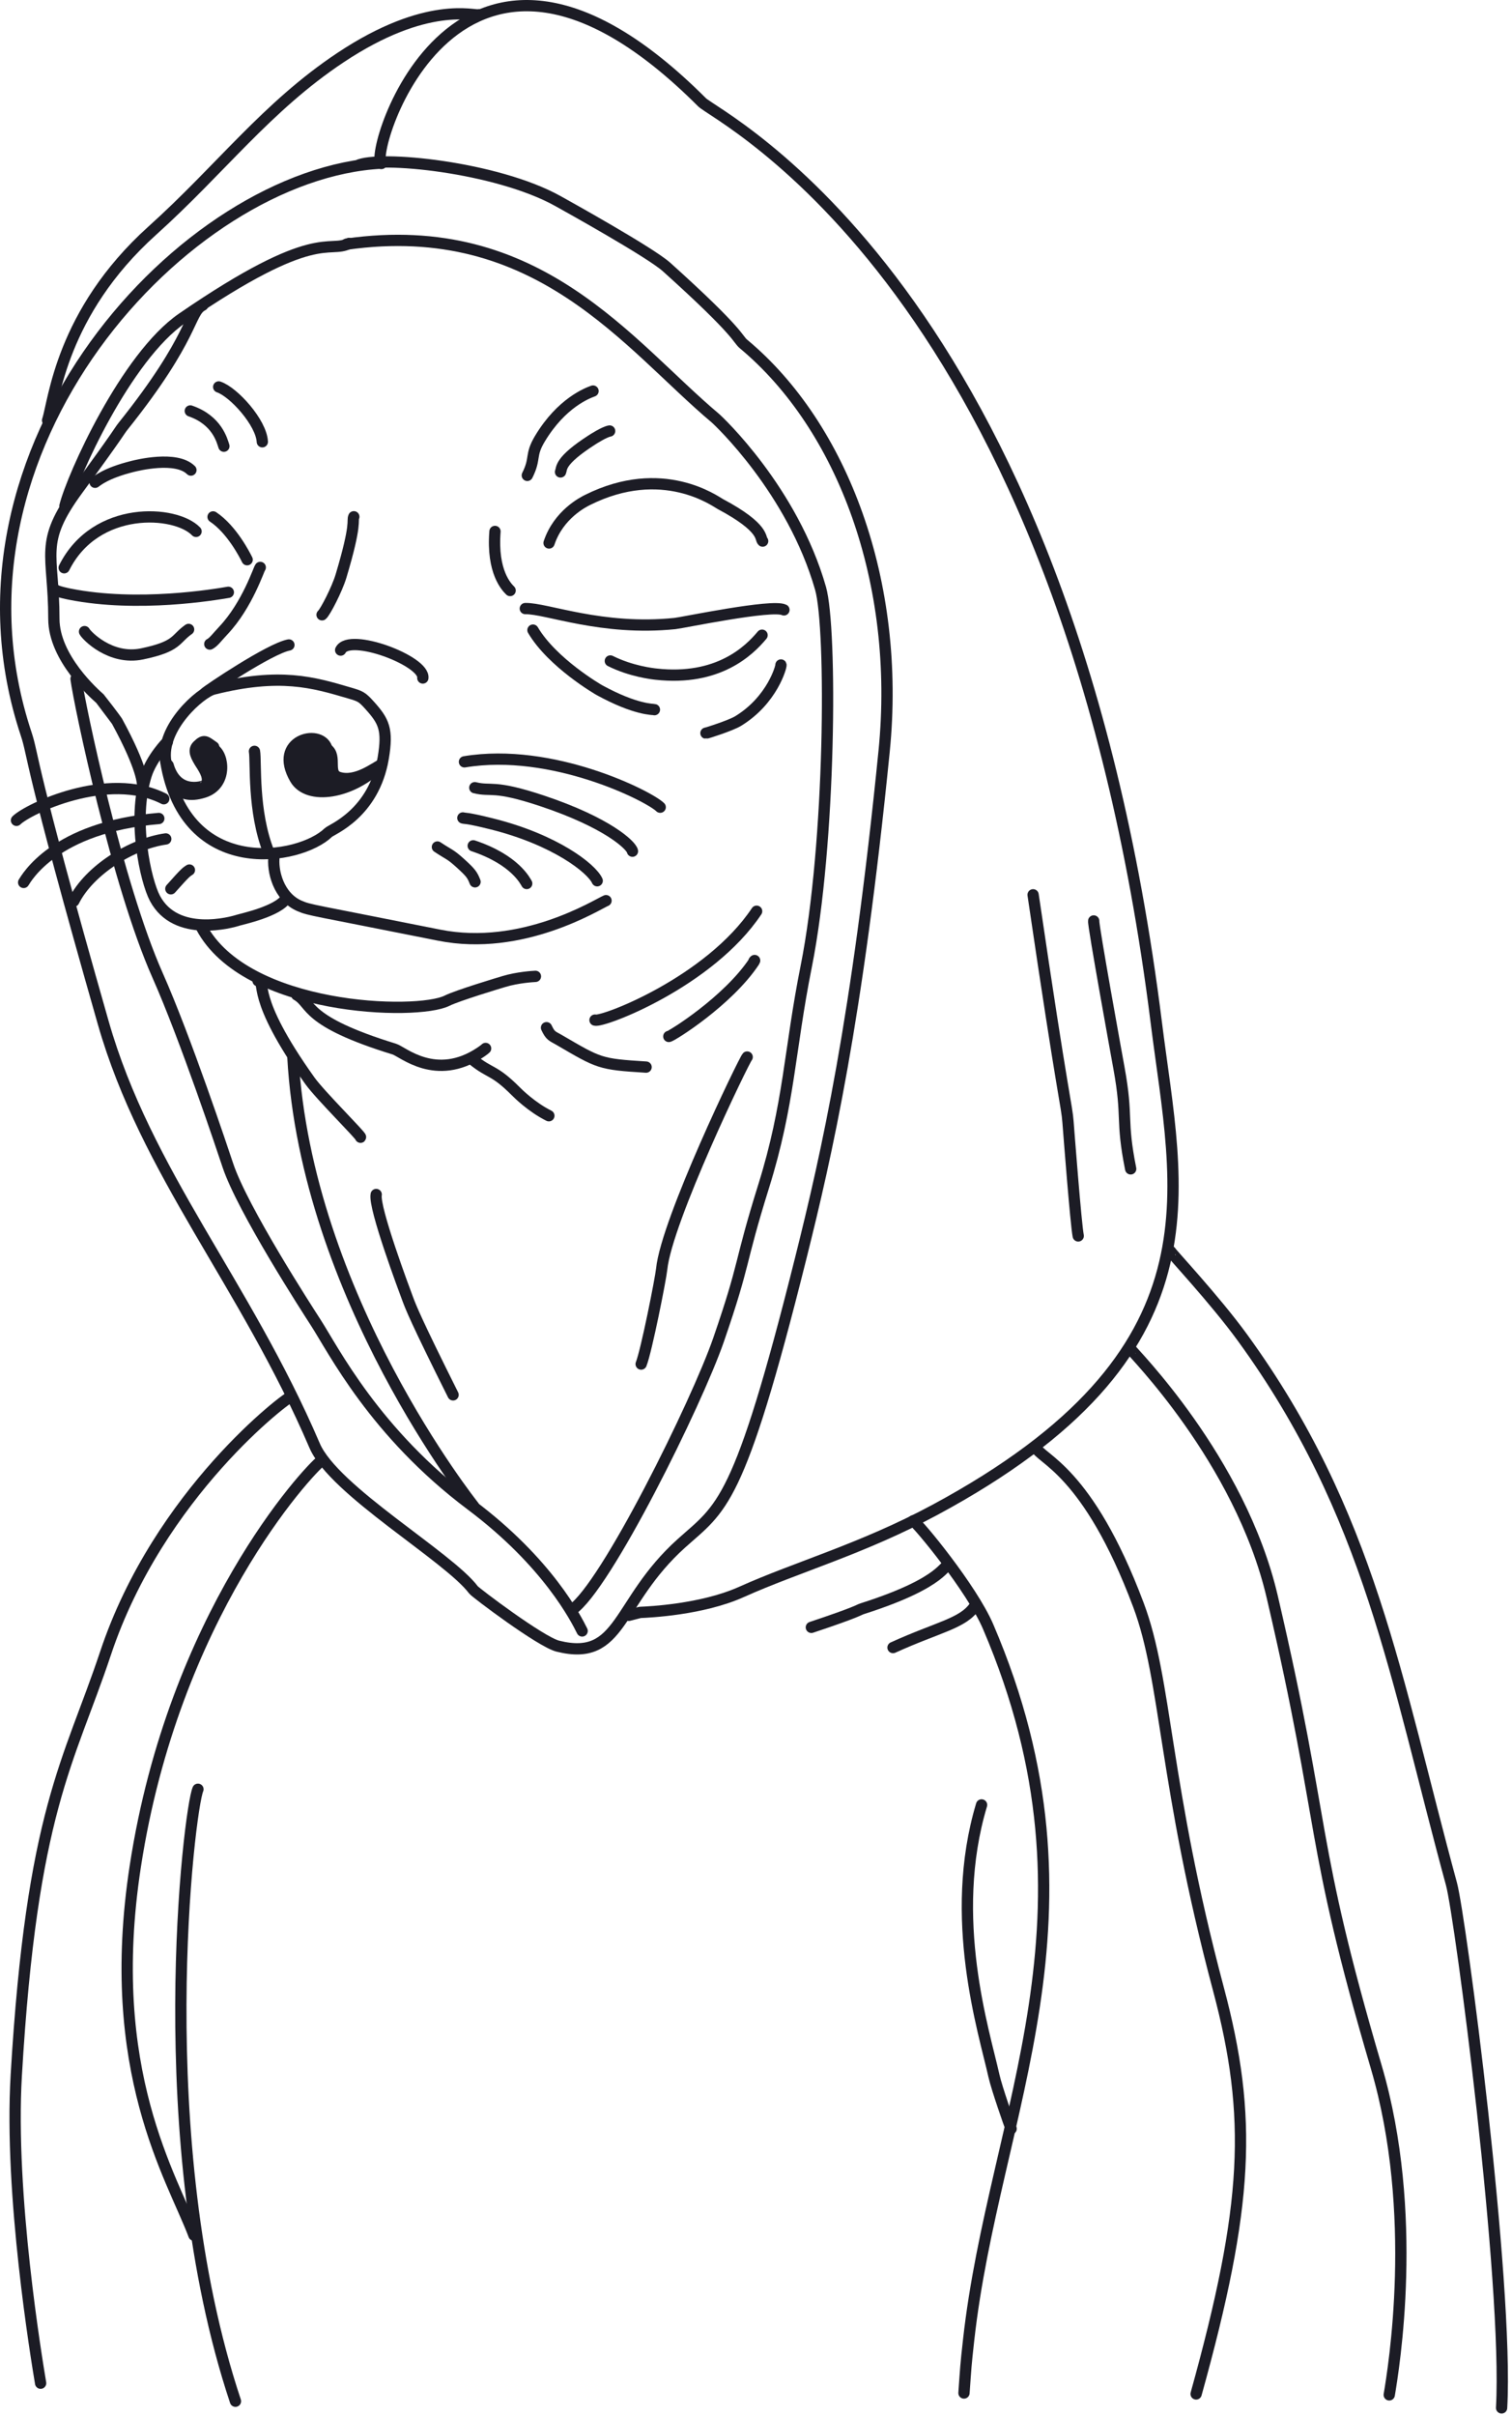 <svg width="268" height="428" viewBox="0 0 268 428" fill="none" xmlns="http://www.w3.org/2000/svg">
<path d="M84.865 2.616C84.19 2.933 75.737 -0.051 60.303 10.238C47.227 18.955 39.153 29.922 26.992 40.866C10.797 55.442 9.576 71.058 8.437 74.475" stroke="#1C1C25" stroke-width="2" stroke-miterlimit="1.5" stroke-linecap="round" stroke-linejoin="round"/>
<path d="M67.681 28.898C32.929 30.636 -12.211 79.488 4.645 130.058C5.984 134.074 4.913 134.351 18.292 181.179C25.924 207.89 43.376 227.217 55.767 256.128C59.192 264.121 79.488 275.771 83.927 281.689C84.292 282.176 95.845 290.896 98.873 291.653C110.302 294.511 109.146 283.903 120.752 273.458C127.904 267.02 130.919 266.965 141.931 222.917C146.526 204.537 151.923 180.961 156.71 133.09C159.698 103.203 149.372 75.601 131.799 60.957C130.613 59.969 131.383 59.219 118.152 47.311C115.287 44.732 100.45 36.489 98.873 35.613C87.986 29.565 67.058 27.488 63.334 29.35" stroke="#1C1C25" stroke-width="2" stroke-miterlimit="1.5" stroke-linecap="round" stroke-linejoin="round"/>
<path d="M61.866 43.127C58.219 45.002 56.081 40.032 32.295 56.385C22.314 63.247 12.819 84.405 11.51 89.641" stroke="#1C1C25" stroke-width="2" stroke-miterlimit="1.5" stroke-linecap="round" stroke-linejoin="round"/>
<path d="M13.479 120.272C14.101 124.936 20.773 156.701 27.92 172.781C32.879 183.94 39.482 203.749 40.391 206.475C42.989 214.27 54.541 232.124 55.925 234.262C59.149 239.244 66.386 253.813 83.492 266.643C97.145 276.882 102.119 286.83 103.184 288.959" stroke="#1C1C25" stroke-width="2" stroke-miterlimit="1.5" stroke-linecap="round" stroke-linejoin="round"/>
<path d="M61.42 43.26C95.405 38.405 111.407 61.161 126.778 74.073C127.31 74.519 140.474 86.855 145.44 104.237C147.475 111.36 147.257 149.46 142.899 171.25C139.902 186.235 139.922 195.561 135.356 210.173C130.905 224.418 132.237 223.251 127.377 237.344C123.5 248.589 107.337 281.237 101.38 285.208" stroke="#1C1C25" stroke-width="2" stroke-miterlimit="1.5" stroke-linecap="round" stroke-linejoin="round"/>
<path d="M35.93 54.077C33.415 55.334 34.585 59.557 21.794 75.545C21.106 76.405 21.282 76.505 13.781 86.733C6.771 96.293 9.548 97.958 9.548 109.637C9.548 116.569 16.733 122.909 17.712 123.773C17.742 123.799 20.618 127.563 20.736 127.779C25.423 136.371 25.23 138.925 25.271 138.966" stroke="#1C1C25" stroke-width="2" stroke-miterlimit="1.5" stroke-linecap="round" stroke-linejoin="round"/>
<path d="M51.208 114.27C47.809 114.91 36.838 122.297 36.372 122.763" stroke="#1C1C25" stroke-width="2" stroke-miterlimit="1.5" stroke-linecap="round" stroke-linejoin="round"/>
<path d="M29.663 131.453C29.624 131.437 26.854 134.31 25.893 137.387C23.422 145.292 25.802 156.029 27.455 159.15C31.195 166.216 41.13 163.398 42.271 163.018C42.795 162.843 49.34 161.462 50.727 159.15" stroke="#1C1C25" stroke-width="2" stroke-miterlimit="1.5" stroke-linecap="round" stroke-linejoin="round"/>
<path d="M48.588 151.624C48.214 154.27 49.354 158.901 53.111 160.512C54.967 161.307 55.026 161.123 77.813 165.68C92.572 168.632 105.774 160.275 107.416 159.572" stroke="#1C1C25" stroke-width="2" stroke-miterlimit="1.5" stroke-linecap="round" stroke-linejoin="round"/>
<path d="M35.681 164.248C43.551 179.092 73.905 179.965 79.235 177.3C81.108 176.363 88.524 174.138 89.341 173.893C91.792 173.158 94.454 173.01 94.905 172.985" stroke="#1C1C25" stroke-width="2" stroke-miterlimit="1.5" stroke-linecap="round" stroke-linejoin="round"/>
<path d="M45.74 173.769C47.33 173.922 44.08 176.296 54.935 191.494C56.755 194.042 64.095 201.296 63.905 201.486" stroke="#1C1C25" stroke-width="2" stroke-miterlimit="1.5" stroke-linecap="round" stroke-linejoin="round"/>
<path d="M51.912 187.244C54.262 229.662 83.827 266.653 83.945 266.83" stroke="#1C1C25" stroke-width="2" stroke-miterlimit="1.5" stroke-linecap="round" stroke-linejoin="round"/>
<path d="M132.434 187.277C131.904 187.807 118.142 216.249 117.281 224.856C117.113 226.541 114.577 239.344 113.644 241.676" stroke="#1C1C25" stroke-width="2" stroke-miterlimit="1.5" stroke-linecap="round" stroke-linejoin="round"/>
<path d="M66.681 211.635C66.206 213.97 71.733 228.71 72.277 230.16C72.804 231.566 73.641 233.797 80.308 247.131" stroke="#1C1C25" stroke-width="2" stroke-miterlimit="1.5" stroke-linecap="round" stroke-linejoin="round"/>
<path d="M46.13 100.531C45.914 100.679 43.871 107.16 39.624 111.672C38.429 112.942 37.853 113.777 37.185 114.111" stroke="#1C1C25" stroke-width="2" stroke-miterlimit="1.5" stroke-linecap="round" stroke-linejoin="round"/>
<path d="M14.985 111.905C15.294 112.539 19.548 117.027 25.184 115.853C31.6 114.516 30.985 113.229 33.43 111.517" stroke="#1C1C25" stroke-width="2" stroke-miterlimit="1.5" stroke-linecap="round" stroke-linejoin="round"/>
<path d="M37.766 91.58C41.134 93.825 43.459 98.473 43.806 99.167" stroke="#1C1C25" stroke-width="2" stroke-miterlimit="1.5" stroke-linecap="round" stroke-linejoin="round"/>
<path d="M34.751 94.147C31.15 90.385 16.947 89.449 11.375 100.594" stroke="#1C1C25" stroke-width="2" stroke-miterlimit="1.5" stroke-linecap="round" stroke-linejoin="round"/>
<path d="M33.838 83.286C31.227 80.705 24.286 82.441 23.481 82.642C18.737 83.828 17.227 85.2 16.852 85.45" stroke="#1C1C25" stroke-width="2" stroke-miterlimit="1.5" stroke-linecap="round" stroke-linejoin="round"/>
<path d="M33.729 72.81C38.502 74.451 39.365 78.097 39.683 79.052" stroke="#1C1C25" stroke-width="2" stroke-miterlimit="1.5" stroke-linecap="round" stroke-linejoin="round"/>
<path d="M38.763 68.557C41.408 69.438 46.317 74.865 46.496 78.269" stroke="#1C1C25" stroke-width="2" stroke-miterlimit="1.5" stroke-linecap="round" stroke-linejoin="round"/>
<path d="M62.714 91.558C62.37 92.346 63.299 92.548 60.443 102.067C59.733 104.434 57.623 108.494 57.083 108.926" stroke="#1C1C25" stroke-width="2" stroke-miterlimit="1.5" stroke-linecap="round" stroke-linejoin="round"/>
<path d="M135.18 95.867C134.656 95.427 135.718 93.593 127.665 89.299C126.787 88.83 117.422 81.937 104.12 88.588C103.39 88.953 99.005 91.146 97.321 96.2" stroke="#1C1C25" stroke-width="2" stroke-miterlimit="1.5" stroke-linecap="round" stroke-linejoin="round"/>
<path d="M135.074 112.539C132.774 115.298 127.297 120.662 116.299 119.44C115.627 119.365 111.862 118.947 108.18 117.106" stroke="#1C1C25" stroke-width="2" stroke-miterlimit="1.5" stroke-linecap="round" stroke-linejoin="round"/>
<path d="M138.423 117.816C138.512 117.996 136.941 124.03 130.811 127.762C129.538 128.536 125.226 129.925 125.128 129.893" stroke="#1C1C25" stroke-width="2" stroke-miterlimit="1.5" stroke-linecap="round" stroke-linejoin="round"/>
<path d="M94.468 111.638C97.898 117.444 106.042 122.167 106.252 122.281C112.782 125.843 115.714 125.639 115.994 125.732" stroke="#1C1C25" stroke-width="2" stroke-miterlimit="1.5" stroke-linecap="round" stroke-linejoin="round"/>
<path d="M87.737 94.157C87.162 101.365 89.809 104.012 90.42 104.623" stroke="#1C1C25" stroke-width="2" stroke-miterlimit="1.5" stroke-linecap="round" stroke-linejoin="round"/>
<path d="M105.113 69.284C104.163 69.632 99.538 71.328 95.697 77.729C93.892 80.737 95.017 81.118 93.464 84.224" stroke="#1C1C25" stroke-width="2" stroke-miterlimit="1.5" stroke-linecap="round" stroke-linejoin="round"/>
<path d="M108.057 76.365C107.148 76.508 105.167 77.781 104.932 77.932C99.05 81.713 99.641 82.976 99.351 83.615" stroke="#1C1C25" stroke-width="2" stroke-miterlimit="1.5" stroke-linecap="round" stroke-linejoin="round"/>
<path d="M74.944 120.122C75.344 117.101 61.939 112.059 60.38 115.177" stroke="#1C1C25" stroke-width="2" stroke-miterlimit="1.5" stroke-linecap="round" stroke-linejoin="round"/>
<path d="M117.019 143.014C115.076 141.071 97.867 132.385 82.325 134.976" stroke="#1C1C25" stroke-width="2" stroke-miterlimit="1.5" stroke-linecap="round" stroke-linejoin="round"/>
<path d="M112.102 150.807C111.895 149.753 107.628 145.737 96.075 141.886C87.373 138.985 87.11 140.297 84.158 139.559" stroke="#1C1C25" stroke-width="2" stroke-miterlimit="1.5" stroke-linecap="round" stroke-linejoin="round"/>
<path d="M105.853 156.047C104.871 153.862 98.423 148.784 87.19 145.976C82.444 144.79 82.441 145.051 82.042 144.918" stroke="#1C1C25" stroke-width="2" stroke-miterlimit="1.5" stroke-linecap="round" stroke-linejoin="round"/>
<path d="M93.359 156.534C93.152 156.225 91.388 152.359 83.876 149.855" stroke="#1C1C25" stroke-width="2" stroke-miterlimit="1.5" stroke-linecap="round" stroke-linejoin="round"/>
<path d="M84.199 156.234C83.716 155.021 83.492 154.66 81.619 152.957C79.75 151.258 79.656 151.484 77.529 150.066" stroke="#1C1C25" stroke-width="2" stroke-miterlimit="1.5" stroke-linecap="round" stroke-linejoin="round"/>
<path d="M33.573 154.147C33.018 154.518 32.968 154.449 30.283 157.47" stroke="#1C1C25" stroke-width="2" stroke-miterlimit="1.5" stroke-linecap="round" stroke-linejoin="round"/>
<path d="M29.381 148.636C23.454 149.461 15.859 154.093 13.077 159.656" stroke="#1C1C25" stroke-width="2" stroke-miterlimit="1.5" stroke-linecap="round" stroke-linejoin="round"/>
<path d="M28.149 145.015C9.614 146.541 4.662 155.636 4.192 156.342" stroke="#1C1C25" stroke-width="2" stroke-miterlimit="1.5" stroke-linecap="round" stroke-linejoin="round"/>
<path d="M29.034 141.516C19.118 136.489 4.909 143.355 2.922 145.342" stroke="#1C1C25" stroke-width="2" stroke-miterlimit="1.5" stroke-linecap="round" stroke-linejoin="round"/>
<path d="M52.587 176.268C55.391 177.84 53.715 180.894 69.904 185.876C71.368 186.326 77.265 191.709 85.13 186.466C85.208 186.413 85.838 185.994 86.074 185.758" stroke="#1C1C25" stroke-width="2" stroke-miterlimit="1.5" stroke-linecap="round" stroke-linejoin="round"/>
<path d="M83.786 187.749C86.939 190.307 87.503 189.429 91.385 193.311C91.8 193.727 94.218 196.144 97.286 197.678" stroke="#1C1C25" stroke-width="2" stroke-miterlimit="1.5" stroke-linecap="round" stroke-linejoin="round"/>
<path d="M96.868 182.08C97.577 183.593 97.885 183.54 99.057 184.223C106.25 188.419 106.273 188.547 114.518 189.062" stroke="#1C1C25" stroke-width="2" stroke-miterlimit="1.5" stroke-linecap="round" stroke-linejoin="round"/>
<path d="M105.464 180.734C106.842 181.191 125.767 173.96 134.111 161.444" stroke="#1C1C25" stroke-width="2" stroke-miterlimit="1.5" stroke-linecap="round" stroke-linejoin="round"/>
<path d="M118.547 183.629C119.09 183.563 129.011 177.355 133.638 170.414C133.66 170.381 133.611 170.324 133.638 170.296C133.678 170.257 133.717 170.218 133.756 170.178" stroke="#1C1C25" stroke-width="2" stroke-miterlimit="1.5" stroke-linecap="round" stroke-linejoin="round"/>
<path d="M51.641 247.423C51.168 247.281 28.18 264.486 18.711 292.894C12.215 312.379 5.645 320.76 2.883 367.716C1.638 388.869 6.48 417.919 7.199 422.235" stroke="#1C1C25" stroke-width="2" stroke-miterlimit="1.5" stroke-linecap="round" stroke-linejoin="round"/>
<path d="M57.081 258.68C54.411 260.722 30.811 286.267 23.987 330.625C18.397 366.955 30.55 385.806 34.379 396.015" stroke="#1C1C25" stroke-width="2" stroke-miterlimit="1.5" stroke-linecap="round" stroke-linejoin="round"/>
<path d="M35.086 317.01C33.54 320.439 26.337 379.244 41.733 425.432" stroke="#1C1C25" stroke-width="2" stroke-miterlimit="1.5" stroke-linecap="round" stroke-linejoin="round"/>
<path d="M161.864 269.451C162.715 269.908 172.229 281.397 175.143 288.198C197.07 339.361 176.178 374.178 171.687 414.596C171.159 419.35 171.206 419.198 170.864 423.977" stroke="#1C1C25" stroke-width="2" stroke-miterlimit="1.5" stroke-linecap="round" stroke-linejoin="round"/>
<path d="M183.572 256.367C184.276 258.514 192.755 260.278 201.806 284.412C206.829 297.809 206.263 316.022 215.96 352.385C222.03 375.149 221.296 390.712 212.01 424.142" stroke="#1C1C25" stroke-width="2" stroke-miterlimit="1.5" stroke-linecap="round" stroke-linejoin="round"/>
<path d="M200.504 239.112C200.375 239.259 219.795 258.458 225.505 282.931C235.215 324.546 231.884 325.224 243.938 366.209C251.59 392.224 247.007 419.718 246.242 424.307" stroke="#1C1C25" stroke-width="2" stroke-miterlimit="1.5" stroke-linecap="round" stroke-linejoin="round"/>
<path d="M207.503 221.728C207.421 221.844 215.279 230.193 220.239 237.013C242.887 268.155 247.367 297.476 257.269 333.787C258.854 339.598 267.389 404.431 266.157 426.611" stroke="#1C1C25" stroke-width="2" stroke-miterlimit="1.5" stroke-linecap="round" stroke-linejoin="round"/>
<path d="M173.982 319.78C167.955 339.808 174.428 359.919 176.172 367.767C176.667 369.995 178.958 376.509 179.218 377.158" stroke="#1C1C25" stroke-width="2" stroke-miterlimit="1.5" stroke-linecap="round" stroke-linejoin="round"/>
<path d="M168.3 277.477C167.091 276.817 168.168 280.13 152.821 285.024C152.09 285.257 152.301 285.493 143.811 288.323" stroke="#1C1C25" stroke-width="2" stroke-miterlimit="1.5" stroke-linecap="round" stroke-linejoin="round"/>
<path d="M172.809 284.521C170.735 287.639 166.398 288.216 158.286 291.903" stroke="#1C1C25" stroke-width="2" stroke-miterlimit="1.5" stroke-linecap="round" stroke-linejoin="round"/>
<path d="M183.115 158.535C188.582 195.678 189.057 195.577 189.307 198.828C189.431 200.441 190.695 216.873 191.114 218.971" stroke="#1C1C25" stroke-width="2" stroke-miterlimit="1.5" stroke-linecap="round" stroke-linejoin="round"/>
<path d="M193.858 163.168C193.722 163.844 197.966 187.189 198.345 189.274C199.97 198.208 198.639 198.231 200.411 207.092" stroke="#1C1C25" stroke-width="2" stroke-miterlimit="1.5" stroke-linecap="round" stroke-linejoin="round"/>
<path fill-rule="evenodd" clip-rule="evenodd" d="M65.543 124.995C64.142 123.435 63.899 123.354 61.869 122.757C55.529 120.892 49.633 119.138 37.867 122.08C35.575 122.653 28.376 128.908 29.381 134.94C32.883 155.952 53.155 152.408 58.208 147.496C58.774 146.946 66.275 144.154 67.932 134.287C68.785 129.211 68.022 127.759 65.543 124.995Z" stroke="#1C1C25" stroke-width="2" stroke-miterlimit="1.5" stroke-linecap="round" stroke-linejoin="round"/>
<path d="M45.104 133.118C45.432 134.92 44.727 143.707 47.656 151.028" stroke="#1C1C25" stroke-width="2" stroke-miterlimit="1.5" stroke-linecap="round" stroke-linejoin="round"/>
<path d="M57.898 132.49C56.637 129.03 48.325 131.183 52.341 138.012C54.565 141.791 62.3 140.705 67.596 135.408" stroke="#1C1C25" stroke-width="2" stroke-miterlimit="1.5" stroke-linecap="round" stroke-linejoin="round"/>
<path d="M57.965 132.696C59.836 134.005 57.833 137.072 60.099 137.751C63.178 138.675 66.468 135.966 67.648 135.46" stroke="#1C1C25" stroke-width="2" stroke-miterlimit="1.5" stroke-linecap="round" stroke-linejoin="round"/>
<path d="M37.873 132.343C36.462 131.379 36.212 130.921 35.004 132.128C33.265 133.868 37.872 136.661 36.514 139.105C36.464 139.194 31.629 141.111 29.902 135.929C29.847 135.764 29.836 135.604 29.745 135.513" stroke="#1C1C25" stroke-width="2" stroke-miterlimit="1.5" stroke-linecap="round" stroke-linejoin="round"/>
<path d="M37.838 132.709C39.713 133.681 40.329 139.035 36.149 140.355C30.879 142.019 30.293 137.728 30.006 136.866" stroke="#1C1C25" stroke-width="2" stroke-miterlimit="1.5" stroke-linecap="round" stroke-linejoin="round"/>
<path d="M31.386 139.094C33.081 139.421 32.945 140.098 34.639 139.886C36.467 139.658 37.204 140.109 37.763 138.897C38.555 137.181 40.099 136.838 37.503 133.534C35.223 130.632 34.472 133.937 35.629 135.304C36.536 136.376 38.166 136.881 36.982 139.417C37.314 138.616 38.495 137.129 36.462 135.096C34.837 133.471 35.342 132.738 35.837 133.013C36.654 133.467 38.555 137.294 38.388 137.491C38.262 137.639 37.96 137.527 37.834 137.676C37.184 134.662 37.498 134.507 35.611 132.075C37.956 133.577 38.197 134.223 38.166 136.353C38.067 136.003 37.34 133.445 36.462 132.128" stroke="#1C1C25" stroke-width="2" stroke-miterlimit="1.5" stroke-linecap="round" stroke-linejoin="round"/>
<path d="M57.09 132.268C52.564 129.69 51.604 134.726 51.613 134.732C53.009 135.663 54.983 130.094 57.516 132.75C54.339 132.888 53.828 132.049 52.341 134.211C52.049 134.636 51.471 135.792 52.862 135.096C54.856 134.099 55.808 131.654 57.815 133.478C56.664 133.61 54.123 133.315 52.914 134.523C52.058 135.379 51.952 135.476 52.411 136.623C53.875 132.479 54.511 132.474 55.789 132.176C52.835 133.284 52.022 133.293 52.394 136.45C52.605 138.251 54.723 135.267 56.533 133.455C51.535 134.204 52.498 138.498 53.747 138.22C54.678 138.013 52.665 134.123 53.122 136.866C53.266 137.725 54.227 139.221 55.153 139.105C55.9 139.012 53.045 135.69 53.695 137.855C54.41 140.238 56.58 139.566 56.711 139.56C56.192 139.339 55.672 139.118 55.153 138.897C55.469 139.176 57.077 140.595 60.411 139.261C60.903 139.064 61.422 139.57 62.395 138.485C61.679 138.457 57.182 138.907 57.711 133.886C55.331 134.6 55.485 134.878 53.851 136.71C55.073 134.801 55.053 134.817 56.819 133.43C54.997 134.831 55.037 134.841 53.07 136.033C53.398 135.785 56.337 133.559 57.652 133.69C58.022 133.727 58.049 134.139 54.901 137.441C54.998 137.12 55.694 134.809 57.756 134.367C59.718 133.947 53.699 139.666 54.841 136.241C55.109 135.435 57.772 134.335 57.964 134.575C58.368 135.08 56.08 138.435 55.87 138.744C55.813 138.517 55.281 136.39 57.288 136.189C58.624 136.056 55.741 139.762 55.674 138.689C55.549 136.688 57.406 136.422 57.704 136.554C58.505 136.91 55.662 140.639 55.986 138.532C56.155 137.431 60.416 136.418 57.704 138.636C57.032 139.186 56.775 139.702 56.507 138.897C56.376 138.506 57.441 138.442 59.63 138.324C58.453 138.795 58.492 138.792 57.225 138.95C58.795 138.907 58.797 139.053 60.255 138.428C60.062 138.547 59.741 139.094 58.537 138.793" stroke="#1C1C25" stroke-width="2" stroke-miterlimit="1.5" stroke-linecap="round" stroke-linejoin="round"/>
<path d="M67.579 28.969C65.248 27.388 81.005 -25.309 124.438 18.125C127.09 20.776 188.645 50.709 204.962 181.251C208.685 211.029 217.344 239.702 165.739 267.49C152.869 274.42 141.224 277.638 131.452 282.036C124.423 285.199 114.99 285.609 113.528 285.672C113.357 285.68 113.528 285.672 111.45 286.192" stroke="#1C1C25" stroke-width="2" stroke-miterlimit="1.5" stroke-linecap="round" stroke-linejoin="round"/>
<path d="M40.472 104.939C38.253 105.32 24.47 107.688 12.323 105.259C12.114 105.217 10.092 104.812 9.764 104.485" stroke="#1C1C25" stroke-width="2" stroke-miterlimit="1.5" stroke-linecap="round" stroke-linejoin="round"/>
<path d="M93.11 107.823C96.843 107.737 106.658 111.805 119.638 110.473C121.026 110.331 136.859 107.006 138.952 108.053" stroke="#1C1C25" stroke-width="2" stroke-miterlimit="1.5" stroke-linecap="round" stroke-linejoin="round"/>
</svg>

